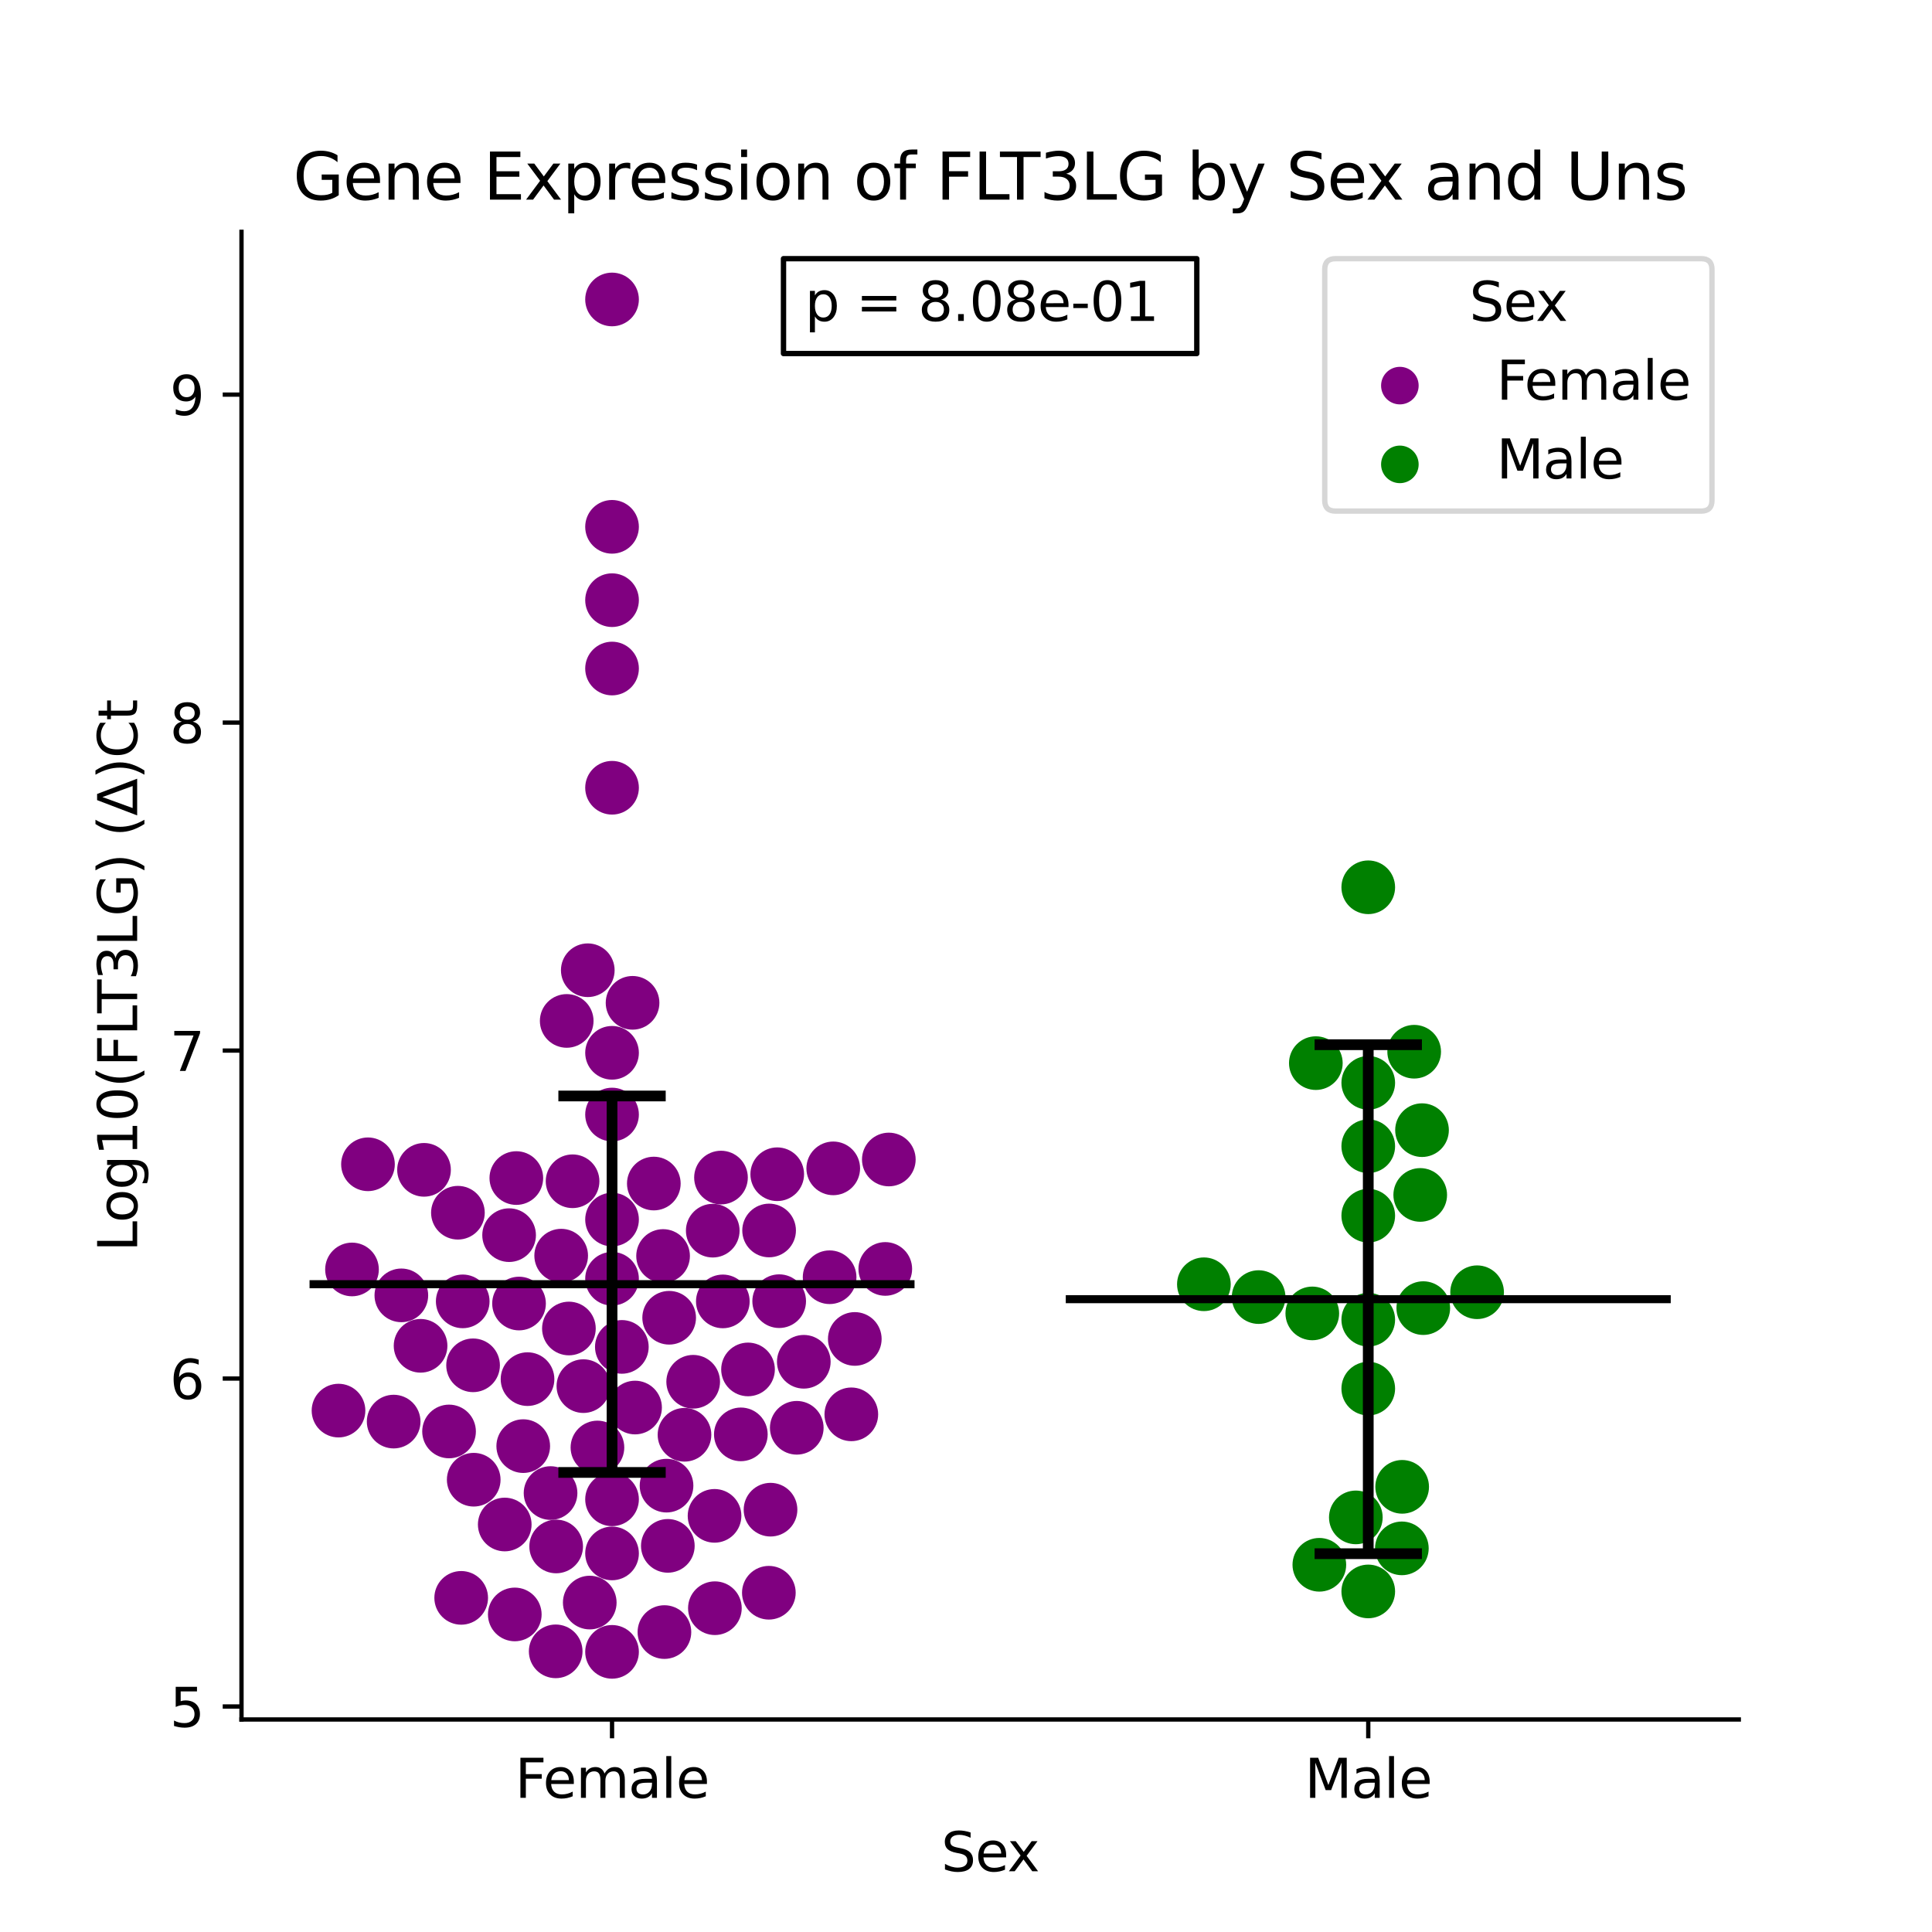 <?xml version="1.0" encoding="utf-8" standalone="no"?>
<!DOCTYPE svg PUBLIC "-//W3C//DTD SVG 1.1//EN"
  "http://www.w3.org/Graphics/SVG/1.1/DTD/svg11.dtd">
<svg xmlns:xlink="http://www.w3.org/1999/xlink" width="360pt" height="360pt" viewBox="0 0 360 360" xmlns="http://www.w3.org/2000/svg" version="1.1">
 <defs>
  <style type="text/css">*{stroke-linejoin: round; stroke-linecap: butt}</style>
 </defs>
 <g id="figure_1">
  <g id="patch_1">
   <path d="M 0 360 
L 360 360 
L 360 0 
L 0 0 
z
" style="fill: #ffffff"/>
  </g>
  <g id="axes_1">
   <g id="patch_2">
    <path d="M 45 320.4 
L 324 320.4 
L 324 43.2 
L 45 43.2 
z
" style="fill: #ffffff"/>
   </g>
   <g id="PathCollection_1">
    <defs>
     <path id="C0_0_3cf51f662d" d="M 0 5 
C 1.326 5 2.598 4.473 3.536 3.536 
C 4.473 2.598 5 1.326 5 -0 
C 5 -1.326 4.473 -2.598 3.536 -3.536 
C 2.598 -4.473 1.326 -5 0 -5 
C -1.326 -5 -2.598 -4.473 -3.536 -3.536 
C -4.473 -2.598 -5 -1.326 -5 0 
C -5 1.326 -4.473 2.598 -3.536 3.536 
C -2.598 4.473 -1.326 5 0 5 
z
"/>
    </defs>
    <g clip-path="url(#p34f234dc96)">
     <use xlink:href="#C0_0_3cf51f662d" x="103.634" y="288.16" style="fill: #800080"/>
    </g>
    <g clip-path="url(#p34f234dc96)">
     <use xlink:href="#C0_0_3cf51f662d" x="114.045" y="289.457" style="fill: #800080"/>
    </g>
    <g clip-path="url(#p34f234dc96)">
     <use xlink:href="#C0_0_3cf51f662d" x="158.631" y="263.541" style="fill: #800080"/>
    </g>
    <g clip-path="url(#p34f234dc96)">
     <use xlink:href="#C0_0_3cf51f662d" x="102.588" y="278.21" style="fill: #800080"/>
    </g>
    <g clip-path="url(#p34f234dc96)">
     <use xlink:href="#C0_0_3cf51f662d" x="143.265" y="296.784" style="fill: #800080"/>
    </g>
    <g clip-path="url(#p34f234dc96)">
     <use xlink:href="#C0_0_3cf51f662d" x="155.263" y="217.708" style="fill: #800080"/>
    </g>
    <g clip-path="url(#p34f234dc96)">
     <use xlink:href="#C0_0_3cf51f662d" x="98.297" y="256.981" style="fill: #800080"/>
    </g>
    <g clip-path="url(#p34f234dc96)">
     <use xlink:href="#C0_0_3cf51f662d" x="114.045" y="279.377" style="fill: #800080"/>
    </g>
    <g clip-path="url(#p34f234dc96)">
     <use xlink:href="#C0_0_3cf51f662d" x="149.776" y="253.747" style="fill: #800080"/>
    </g>
    <g clip-path="url(#p34f234dc96)">
     <use xlink:href="#C0_0_3cf51f662d" x="114.045" y="307.8" style="fill: #800080"/>
    </g>
    <g clip-path="url(#p34f234dc96)">
     <use xlink:href="#C0_0_3cf51f662d" x="123.805" y="304.112" style="fill: #800080"/>
    </g>
    <g clip-path="url(#p34f234dc96)">
     <use xlink:href="#C0_0_3cf51f662d" x="134.689" y="242.497" style="fill: #800080"/>
    </g>
    <g clip-path="url(#p34f234dc96)">
     <use xlink:href="#C0_0_3cf51f662d" x="165.619" y="216.055" style="fill: #800080"/>
    </g>
    <g clip-path="url(#p34f234dc96)">
     <use xlink:href="#C0_0_3cf51f662d" x="63.076" y="262.845" style="fill: #800080"/>
    </g>
    <g clip-path="url(#p34f234dc96)">
     <use xlink:href="#C0_0_3cf51f662d" x="148.466" y="266.048" style="fill: #800080"/>
    </g>
    <g clip-path="url(#p34f234dc96)">
     <use xlink:href="#C0_0_3cf51f662d" x="79.01" y="217.983" style="fill: #800080"/>
    </g>
    <g clip-path="url(#p34f234dc96)">
     <use xlink:href="#C0_0_3cf51f662d" x="114.045" y="111.834" style="fill: #800080"/>
    </g>
    <g clip-path="url(#p34f234dc96)">
     <use xlink:href="#C0_0_3cf51f662d" x="114.045" y="55.8" style="fill: #800080"/>
    </g>
    <g clip-path="url(#p34f234dc96)">
     <use xlink:href="#C0_0_3cf51f662d" x="124.441" y="288.05" style="fill: #800080"/>
    </g>
    <g clip-path="url(#p34f234dc96)">
     <use xlink:href="#C0_0_3cf51f662d" x="134.346" y="219.423" style="fill: #800080"/>
    </g>
    <g clip-path="url(#p34f234dc96)">
     <use xlink:href="#C0_0_3cf51f662d" x="123.555" y="234.037" style="fill: #800080"/>
    </g>
    <g clip-path="url(#p34f234dc96)">
     <use xlink:href="#C0_0_3cf51f662d" x="138.045" y="267.274" style="fill: #800080"/>
    </g>
    <g clip-path="url(#p34f234dc96)">
     <use xlink:href="#C0_0_3cf51f662d" x="83.674" y="266.732" style="fill: #800080"/>
    </g>
    <g clip-path="url(#p34f234dc96)">
     <use xlink:href="#C0_0_3cf51f662d" x="94.052" y="284.07" style="fill: #800080"/>
    </g>
    <g clip-path="url(#p34f234dc96)">
     <use xlink:href="#C0_0_3cf51f662d" x="96.714" y="242.895" style="fill: #800080"/>
    </g>
    <g clip-path="url(#p34f234dc96)">
     <use xlink:href="#C0_0_3cf51f662d" x="129.164" y="257.47" style="fill: #800080"/>
    </g>
    <g clip-path="url(#p34f234dc96)">
     <use xlink:href="#C0_0_3cf51f662d" x="111.324" y="269.719" style="fill: #800080"/>
    </g>
    <g clip-path="url(#p34f234dc96)">
     <use xlink:href="#C0_0_3cf51f662d" x="143.576" y="281.307" style="fill: #800080"/>
    </g>
    <g clip-path="url(#p34f234dc96)">
     <use xlink:href="#C0_0_3cf51f662d" x="78.368" y="250.772" style="fill: #800080"/>
    </g>
    <g clip-path="url(#p34f234dc96)">
     <use xlink:href="#C0_0_3cf51f662d" x="114.045" y="146.787" style="fill: #800080"/>
    </g>
    <g clip-path="url(#p34f234dc96)">
     <use xlink:href="#C0_0_3cf51f662d" x="104.567" y="233.973" style="fill: #800080"/>
    </g>
    <g clip-path="url(#p34f234dc96)">
     <use xlink:href="#C0_0_3cf51f662d" x="114.045" y="124.571" style="fill: #800080"/>
    </g>
    <g clip-path="url(#p34f234dc96)">
     <use xlink:href="#C0_0_3cf51f662d" x="124.689" y="245.545" style="fill: #800080"/>
    </g>
    <g clip-path="url(#p34f234dc96)">
     <use xlink:href="#C0_0_3cf51f662d" x="85.936" y="297.739" style="fill: #800080"/>
    </g>
    <g clip-path="url(#p34f234dc96)">
     <use xlink:href="#C0_0_3cf51f662d" x="132.811" y="229.316" style="fill: #800080"/>
    </g>
    <g clip-path="url(#p34f234dc96)">
     <use xlink:href="#C0_0_3cf51f662d" x="114.045" y="98.167" style="fill: #800080"/>
    </g>
    <g clip-path="url(#p34f234dc96)">
     <use xlink:href="#C0_0_3cf51f662d" x="114.045" y="207.68" style="fill: #800080"/>
    </g>
    <g clip-path="url(#p34f234dc96)">
     <use xlink:href="#C0_0_3cf51f662d" x="109.525" y="180.79" style="fill: #800080"/>
    </g>
    <g clip-path="url(#p34f234dc96)">
     <use xlink:href="#C0_0_3cf51f662d" x="73.353" y="264.893" style="fill: #800080"/>
    </g>
    <g clip-path="url(#p34f234dc96)">
     <use xlink:href="#C0_0_3cf51f662d" x="74.785" y="241.372" style="fill: #800080"/>
    </g>
    <g clip-path="url(#p34f234dc96)">
     <use xlink:href="#C0_0_3cf51f662d" x="154.587" y="237.994" style="fill: #800080"/>
    </g>
    <g clip-path="url(#p34f234dc96)">
     <use xlink:href="#C0_0_3cf51f662d" x="159.279" y="249.493" style="fill: #800080"/>
    </g>
    <g clip-path="url(#p34f234dc96)">
     <use xlink:href="#C0_0_3cf51f662d" x="164.96" y="236.448" style="fill: #800080"/>
    </g>
    <g clip-path="url(#p34f234dc96)">
     <use xlink:href="#C0_0_3cf51f662d" x="133.145" y="282.457" style="fill: #800080"/>
    </g>
    <g clip-path="url(#p34f234dc96)">
     <use xlink:href="#C0_0_3cf51f662d" x="108.707" y="258.285" style="fill: #800080"/>
    </g>
    <g clip-path="url(#p34f234dc96)">
     <use xlink:href="#C0_0_3cf51f662d" x="133.21" y="299.665" style="fill: #800080"/>
    </g>
    <g clip-path="url(#p34f234dc96)">
     <use xlink:href="#C0_0_3cf51f662d" x="114.045" y="238.276" style="fill: #800080"/>
    </g>
    <g clip-path="url(#p34f234dc96)">
     <use xlink:href="#C0_0_3cf51f662d" x="96.21" y="219.515" style="fill: #800080"/>
    </g>
    <g clip-path="url(#p34f234dc96)">
     <use xlink:href="#C0_0_3cf51f662d" x="94.864" y="230.153" style="fill: #800080"/>
    </g>
    <g clip-path="url(#p34f234dc96)">
     <use xlink:href="#C0_0_3cf51f662d" x="114.045" y="196.176" style="fill: #800080"/>
    </g>
    <g clip-path="url(#p34f234dc96)">
     <use xlink:href="#C0_0_3cf51f662d" x="103.546" y="307.704" style="fill: #800080"/>
    </g>
    <g clip-path="url(#p34f234dc96)">
     <use xlink:href="#C0_0_3cf51f662d" x="127.546" y="267.351" style="fill: #800080"/>
    </g>
    <g clip-path="url(#p34f234dc96)">
     <use xlink:href="#C0_0_3cf51f662d" x="88.271" y="275.722" style="fill: #800080"/>
    </g>
    <g clip-path="url(#p34f234dc96)">
     <use xlink:href="#C0_0_3cf51f662d" x="115.872" y="250.975" style="fill: #800080"/>
    </g>
    <g clip-path="url(#p34f234dc96)">
     <use xlink:href="#C0_0_3cf51f662d" x="105.598" y="190.236" style="fill: #800080"/>
    </g>
    <g clip-path="url(#p34f234dc96)">
     <use xlink:href="#C0_0_3cf51f662d" x="143.311" y="229.281" style="fill: #800080"/>
    </g>
    <g clip-path="url(#p34f234dc96)">
     <use xlink:href="#C0_0_3cf51f662d" x="145.189" y="242.455" style="fill: #800080"/>
    </g>
    <g clip-path="url(#p34f234dc96)">
     <use xlink:href="#C0_0_3cf51f662d" x="121.83" y="220.537" style="fill: #800080"/>
    </g>
    <g clip-path="url(#p34f234dc96)">
     <use xlink:href="#C0_0_3cf51f662d" x="144.826" y="218.801" style="fill: #800080"/>
    </g>
    <g clip-path="url(#p34f234dc96)">
     <use xlink:href="#C0_0_3cf51f662d" x="106.692" y="220.11" style="fill: #800080"/>
    </g>
    <g clip-path="url(#p34f234dc96)">
     <use xlink:href="#C0_0_3cf51f662d" x="114.045" y="227.248" style="fill: #800080"/>
    </g>
    <g clip-path="url(#p34f234dc96)">
     <use xlink:href="#C0_0_3cf51f662d" x="65.59" y="236.544" style="fill: #800080"/>
    </g>
    <g clip-path="url(#p34f234dc96)">
     <use xlink:href="#C0_0_3cf51f662d" x="68.567" y="216.95" style="fill: #800080"/>
    </g>
    <g clip-path="url(#p34f234dc96)">
     <use xlink:href="#C0_0_3cf51f662d" x="106.008" y="247.547" style="fill: #800080"/>
    </g>
    <g clip-path="url(#p34f234dc96)">
     <use xlink:href="#C0_0_3cf51f662d" x="117.868" y="186.862" style="fill: #800080"/>
    </g>
    <g clip-path="url(#p34f234dc96)">
     <use xlink:href="#C0_0_3cf51f662d" x="139.383" y="255.173" style="fill: #800080"/>
    </g>
    <g clip-path="url(#p34f234dc96)">
     <use xlink:href="#C0_0_3cf51f662d" x="97.497" y="269.464" style="fill: #800080"/>
    </g>
    <g clip-path="url(#p34f234dc96)">
     <use xlink:href="#C0_0_3cf51f662d" x="85.325" y="225.973" style="fill: #800080"/>
    </g>
    <g clip-path="url(#p34f234dc96)">
     <use xlink:href="#C0_0_3cf51f662d" x="109.893" y="298.615" style="fill: #800080"/>
    </g>
    <g clip-path="url(#p34f234dc96)">
     <use xlink:href="#C0_0_3cf51f662d" x="124.199" y="276.829" style="fill: #800080"/>
    </g>
    <g clip-path="url(#p34f234dc96)">
     <use xlink:href="#C0_0_3cf51f662d" x="86.222" y="242.491" style="fill: #800080"/>
    </g>
    <g clip-path="url(#p34f234dc96)">
     <use xlink:href="#C0_0_3cf51f662d" x="95.923" y="300.827" style="fill: #800080"/>
    </g>
    <g clip-path="url(#p34f234dc96)">
     <use xlink:href="#C0_0_3cf51f662d" x="118.335" y="262.275" style="fill: #800080"/>
    </g>
    <g clip-path="url(#p34f234dc96)">
     <use xlink:href="#C0_0_3cf51f662d" x="88.151" y="254.405" style="fill: #800080"/>
    </g>
   </g>
   <g id="PathCollection_2">
    <defs>
     <path id="C1_0_55d6340517" d="M 0 5 
C 1.326 5 2.598 4.473 3.536 3.536 
C 4.473 2.598 5 1.326 5 -0 
C 5 -1.326 4.473 -2.598 3.536 -3.536 
C 2.598 -4.473 1.326 -5 0 -5 
C -1.326 -5 -2.598 -4.473 -3.536 -3.536 
C -4.473 -2.598 -5 -1.326 -5 0 
C -5 1.326 -4.473 2.598 -3.536 3.536 
C -2.598 4.473 -1.326 5 0 5 
z
"/>
    </defs>
    <g clip-path="url(#p34f234dc96)">
     <use xlink:href="#C1_0_55d6340517" x="252.64" y="282.744" style="fill: #008000"/>
    </g>
    <g clip-path="url(#p34f234dc96)">
     <use xlink:href="#C1_0_55d6340517" x="254.955" y="245.908" style="fill: #008000"/>
    </g>
    <g clip-path="url(#p34f234dc96)">
     <use xlink:href="#C1_0_55d6340517" x="245.84" y="291.576" style="fill: #008000"/>
    </g>
    <g clip-path="url(#p34f234dc96)">
     <use xlink:href="#C1_0_55d6340517" x="224.328" y="239.305" style="fill: #008000"/>
    </g>
    <g clip-path="url(#p34f234dc96)">
     <use xlink:href="#C1_0_55d6340517" x="261.272" y="277.05" style="fill: #008000"/>
    </g>
    <g clip-path="url(#p34f234dc96)">
     <use xlink:href="#C1_0_55d6340517" x="254.955" y="213.583" style="fill: #008000"/>
    </g>
    <g clip-path="url(#p34f234dc96)">
     <use xlink:href="#C1_0_55d6340517" x="254.955" y="296.541" style="fill: #008000"/>
    </g>
    <g clip-path="url(#p34f234dc96)">
     <use xlink:href="#C1_0_55d6340517" x="275.237" y="240.79" style="fill: #008000"/>
    </g>
    <g clip-path="url(#p34f234dc96)">
     <use xlink:href="#C1_0_55d6340517" x="245.188" y="198.099" style="fill: #008000"/>
    </g>
    <g clip-path="url(#p34f234dc96)">
     <use xlink:href="#C1_0_55d6340517" x="264.973" y="210.588" style="fill: #008000"/>
    </g>
    <g clip-path="url(#p34f234dc96)">
     <use xlink:href="#C1_0_55d6340517" x="264.638" y="222.658" style="fill: #008000"/>
    </g>
    <g clip-path="url(#p34f234dc96)">
     <use xlink:href="#C1_0_55d6340517" x="254.955" y="201.769" style="fill: #008000"/>
    </g>
    <g clip-path="url(#p34f234dc96)">
     <use xlink:href="#C1_0_55d6340517" x="244.527" y="244.735" style="fill: #008000"/>
    </g>
    <g clip-path="url(#p34f234dc96)">
     <use xlink:href="#C1_0_55d6340517" x="263.511" y="195.973" style="fill: #008000"/>
    </g>
    <g clip-path="url(#p34f234dc96)">
     <use xlink:href="#C1_0_55d6340517" x="261.216" y="288.514" style="fill: #008000"/>
    </g>
    <g clip-path="url(#p34f234dc96)">
     <use xlink:href="#C1_0_55d6340517" x="254.955" y="226.523" style="fill: #008000"/>
    </g>
    <g clip-path="url(#p34f234dc96)">
     <use xlink:href="#C1_0_55d6340517" x="265.207" y="243.749" style="fill: #008000"/>
    </g>
    <g clip-path="url(#p34f234dc96)">
     <use xlink:href="#C1_0_55d6340517" x="234.524" y="241.694" style="fill: #008000"/>
    </g>
    <g clip-path="url(#p34f234dc96)">
     <use xlink:href="#C1_0_55d6340517" x="254.955" y="258.746" style="fill: #008000"/>
    </g>
    <g clip-path="url(#p34f234dc96)">
     <use xlink:href="#C1_0_55d6340517" x="254.955" y="165.332" style="fill: #008000"/>
    </g>
   </g>
   <g id="PathCollection_3"/>
   <g id="PathCollection_4"/>
   <g id="matplotlib.axis_1">
    <g id="xtick_1">
     <g id="line2d_1">
      <defs>
       <path id="m390ee6742e" d="M 0 0 
L 0 3.5 
" style="stroke: #000000; stroke-width: 0.8"/>
      </defs>
      <g>
       <use xlink:href="#m390ee6742e" x="114.045" y="320.4" style="stroke: #000000; stroke-width: 0.8"/>
      </g>
     </g>
     <g id="text_1">
      <!-- Female -->
      <g transform="translate(95.968 334.998) scale(0.1 -0.1)">
       <defs>
        <path id="DejaVuSans-46" d="M 628 4666 
L 3309 4666 
L 3309 4134 
L 1259 4134 
L 1259 2759 
L 3109 2759 
L 3109 2228 
L 1259 2228 
L 1259 0 
L 628 0 
L 628 4666 
z
" transform="scale(0.016)"/>
        <path id="DejaVuSans-65" d="M 3597 1894 
L 3597 1613 
L 953 1613 
Q 991 1019 1311 708 
Q 1631 397 2203 397 
Q 2534 397 2845 478 
Q 3156 559 3463 722 
L 3463 178 
Q 3153 47 2828 -22 
Q 2503 -91 2169 -91 
Q 1331 -91 842 396 
Q 353 884 353 1716 
Q 353 2575 817 3079 
Q 1281 3584 2069 3584 
Q 2775 3584 3186 3129 
Q 3597 2675 3597 1894 
z
M 3022 2063 
Q 3016 2534 2758 2815 
Q 2500 3097 2075 3097 
Q 1594 3097 1305 2825 
Q 1016 2553 972 2059 
L 3022 2063 
z
" transform="scale(0.016)"/>
        <path id="DejaVuSans-6d" d="M 3328 2828 
Q 3544 3216 3844 3400 
Q 4144 3584 4550 3584 
Q 5097 3584 5394 3201 
Q 5691 2819 5691 2113 
L 5691 0 
L 5113 0 
L 5113 2094 
Q 5113 2597 4934 2840 
Q 4756 3084 4391 3084 
Q 3944 3084 3684 2787 
Q 3425 2491 3425 1978 
L 3425 0 
L 2847 0 
L 2847 2094 
Q 2847 2600 2669 2842 
Q 2491 3084 2119 3084 
Q 1678 3084 1418 2786 
Q 1159 2488 1159 1978 
L 1159 0 
L 581 0 
L 581 3500 
L 1159 3500 
L 1159 2956 
Q 1356 3278 1631 3431 
Q 1906 3584 2284 3584 
Q 2666 3584 2933 3390 
Q 3200 3197 3328 2828 
z
" transform="scale(0.016)"/>
        <path id="DejaVuSans-61" d="M 2194 1759 
Q 1497 1759 1228 1600 
Q 959 1441 959 1056 
Q 959 750 1161 570 
Q 1363 391 1709 391 
Q 2188 391 2477 730 
Q 2766 1069 2766 1631 
L 2766 1759 
L 2194 1759 
z
M 3341 1997 
L 3341 0 
L 2766 0 
L 2766 531 
Q 2569 213 2275 61 
Q 1981 -91 1556 -91 
Q 1019 -91 701 211 
Q 384 513 384 1019 
Q 384 1609 779 1909 
Q 1175 2209 1959 2209 
L 2766 2209 
L 2766 2266 
Q 2766 2663 2505 2880 
Q 2244 3097 1772 3097 
Q 1472 3097 1187 3025 
Q 903 2953 641 2809 
L 641 3341 
Q 956 3463 1253 3523 
Q 1550 3584 1831 3584 
Q 2591 3584 2966 3190 
Q 3341 2797 3341 1997 
z
" transform="scale(0.016)"/>
        <path id="DejaVuSans-6c" d="M 603 4863 
L 1178 4863 
L 1178 0 
L 603 0 
L 603 4863 
z
" transform="scale(0.016)"/>
       </defs>
       <use xlink:href="#DejaVuSans-46"/>
       <use xlink:href="#DejaVuSans-65" x="52.02"/>
       <use xlink:href="#DejaVuSans-6d" x="113.543"/>
       <use xlink:href="#DejaVuSans-61" x="210.955"/>
       <use xlink:href="#DejaVuSans-6c" x="272.234"/>
       <use xlink:href="#DejaVuSans-65" x="300.018"/>
      </g>
     </g>
    </g>
    <g id="xtick_2">
     <g id="line2d_2">
      <g>
       <use xlink:href="#m390ee6742e" x="254.955" y="320.4" style="stroke: #000000; stroke-width: 0.8"/>
      </g>
     </g>
     <g id="text_2">
      <!-- Male -->
      <g transform="translate(243.111 334.998) scale(0.1 -0.1)">
       <defs>
        <path id="DejaVuSans-4d" d="M 628 4666 
L 1569 4666 
L 2759 1491 
L 3956 4666 
L 4897 4666 
L 4897 0 
L 4281 0 
L 4281 4097 
L 3078 897 
L 2444 897 
L 1241 4097 
L 1241 0 
L 628 0 
L 628 4666 
z
" transform="scale(0.016)"/>
       </defs>
       <use xlink:href="#DejaVuSans-4d"/>
       <use xlink:href="#DejaVuSans-61" x="86.279"/>
       <use xlink:href="#DejaVuSans-6c" x="147.559"/>
       <use xlink:href="#DejaVuSans-65" x="175.342"/>
      </g>
     </g>
    </g>
    <g id="text_3">
     <!-- Sex -->
     <g transform="translate(175.377 348.677) scale(0.1 -0.1)">
      <defs>
       <path id="DejaVuSans-53" d="M 3425 4513 
L 3425 3897 
Q 3066 4069 2747 4153 
Q 2428 4238 2131 4238 
Q 1616 4238 1336 4038 
Q 1056 3838 1056 3469 
Q 1056 3159 1242 3001 
Q 1428 2844 1947 2747 
L 2328 2669 
Q 3034 2534 3370 2195 
Q 3706 1856 3706 1288 
Q 3706 609 3251 259 
Q 2797 -91 1919 -91 
Q 1588 -91 1214 -16 
Q 841 59 441 206 
L 441 856 
Q 825 641 1194 531 
Q 1563 422 1919 422 
Q 2459 422 2753 634 
Q 3047 847 3047 1241 
Q 3047 1584 2836 1778 
Q 2625 1972 2144 2069 
L 1759 2144 
Q 1053 2284 737 2584 
Q 422 2884 422 3419 
Q 422 4038 858 4394 
Q 1294 4750 2059 4750 
Q 2388 4750 2728 4690 
Q 3069 4631 3425 4513 
z
" transform="scale(0.016)"/>
       <path id="DejaVuSans-78" d="M 3513 3500 
L 2247 1797 
L 3578 0 
L 2900 0 
L 1881 1375 
L 863 0 
L 184 0 
L 1544 1831 
L 300 3500 
L 978 3500 
L 1906 2253 
L 2834 3500 
L 3513 3500 
z
" transform="scale(0.016)"/>
      </defs>
      <use xlink:href="#DejaVuSans-53"/>
      <use xlink:href="#DejaVuSans-65" x="63.477"/>
      <use xlink:href="#DejaVuSans-78" x="123.25"/>
     </g>
    </g>
   </g>
   <g id="matplotlib.axis_2">
    <g id="ytick_1">
     <g id="line2d_3">
      <defs>
       <path id="mc44acd600d" d="M 0 0 
L -3.5 0 
" style="stroke: #000000; stroke-width: 0.8"/>
      </defs>
      <g>
       <use xlink:href="#mc44acd600d" x="45" y="317.982" style="stroke: #000000; stroke-width: 0.8"/>
      </g>
     </g>
     <g id="text_4">
      <!-- 5 -->
      <g transform="translate(31.637 321.781) scale(0.1 -0.1)">
       <defs>
        <path id="DejaVuSans-35" d="M 691 4666 
L 3169 4666 
L 3169 4134 
L 1269 4134 
L 1269 2991 
Q 1406 3038 1543 3061 
Q 1681 3084 1819 3084 
Q 2600 3084 3056 2656 
Q 3513 2228 3513 1497 
Q 3513 744 3044 326 
Q 2575 -91 1722 -91 
Q 1428 -91 1123 -41 
Q 819 9 494 109 
L 494 744 
Q 775 591 1075 516 
Q 1375 441 1709 441 
Q 2250 441 2565 725 
Q 2881 1009 2881 1497 
Q 2881 1984 2565 2268 
Q 2250 2553 1709 2553 
Q 1456 2553 1204 2497 
Q 953 2441 691 2322 
L 691 4666 
z
" transform="scale(0.016)"/>
       </defs>
       <use xlink:href="#DejaVuSans-35"/>
      </g>
     </g>
    </g>
    <g id="ytick_2">
     <g id="line2d_4">
      <g>
       <use xlink:href="#mc44acd600d" x="45" y="256.87" style="stroke: #000000; stroke-width: 0.8"/>
      </g>
     </g>
     <g id="text_5">
      <!-- 6 -->
      <g transform="translate(31.637 260.669) scale(0.1 -0.1)">
       <defs>
        <path id="DejaVuSans-36" d="M 2113 2584 
Q 1688 2584 1439 2293 
Q 1191 2003 1191 1497 
Q 1191 994 1439 701 
Q 1688 409 2113 409 
Q 2538 409 2786 701 
Q 3034 994 3034 1497 
Q 3034 2003 2786 2293 
Q 2538 2584 2113 2584 
z
M 3366 4563 
L 3366 3988 
Q 3128 4100 2886 4159 
Q 2644 4219 2406 4219 
Q 1781 4219 1451 3797 
Q 1122 3375 1075 2522 
Q 1259 2794 1537 2939 
Q 1816 3084 2150 3084 
Q 2853 3084 3261 2657 
Q 3669 2231 3669 1497 
Q 3669 778 3244 343 
Q 2819 -91 2113 -91 
Q 1303 -91 875 529 
Q 447 1150 447 2328 
Q 447 3434 972 4092 
Q 1497 4750 2381 4750 
Q 2619 4750 2861 4703 
Q 3103 4656 3366 4563 
z
" transform="scale(0.016)"/>
       </defs>
       <use xlink:href="#DejaVuSans-36"/>
      </g>
     </g>
    </g>
    <g id="ytick_3">
     <g id="line2d_5">
      <g>
       <use xlink:href="#mc44acd600d" x="45" y="195.758" style="stroke: #000000; stroke-width: 0.8"/>
      </g>
     </g>
     <g id="text_6">
      <!-- 7 -->
      <g transform="translate(31.637 199.557) scale(0.1 -0.1)">
       <defs>
        <path id="DejaVuSans-37" d="M 525 4666 
L 3525 4666 
L 3525 4397 
L 1831 0 
L 1172 0 
L 2766 4134 
L 525 4134 
L 525 4666 
z
" transform="scale(0.016)"/>
       </defs>
       <use xlink:href="#DejaVuSans-37"/>
      </g>
     </g>
    </g>
    <g id="ytick_4">
     <g id="line2d_6">
      <g>
       <use xlink:href="#mc44acd600d" x="45" y="134.645" style="stroke: #000000; stroke-width: 0.8"/>
      </g>
     </g>
     <g id="text_7">
      <!-- 8 -->
      <g transform="translate(31.637 138.445) scale(0.1 -0.1)">
       <defs>
        <path id="DejaVuSans-38" d="M 2034 2216 
Q 1584 2216 1326 1975 
Q 1069 1734 1069 1313 
Q 1069 891 1326 650 
Q 1584 409 2034 409 
Q 2484 409 2743 651 
Q 3003 894 3003 1313 
Q 3003 1734 2745 1975 
Q 2488 2216 2034 2216 
z
M 1403 2484 
Q 997 2584 770 2862 
Q 544 3141 544 3541 
Q 544 4100 942 4425 
Q 1341 4750 2034 4750 
Q 2731 4750 3128 4425 
Q 3525 4100 3525 3541 
Q 3525 3141 3298 2862 
Q 3072 2584 2669 2484 
Q 3125 2378 3379 2068 
Q 3634 1759 3634 1313 
Q 3634 634 3220 271 
Q 2806 -91 2034 -91 
Q 1263 -91 848 271 
Q 434 634 434 1313 
Q 434 1759 690 2068 
Q 947 2378 1403 2484 
z
M 1172 3481 
Q 1172 3119 1398 2916 
Q 1625 2713 2034 2713 
Q 2441 2713 2670 2916 
Q 2900 3119 2900 3481 
Q 2900 3844 2670 4047 
Q 2441 4250 2034 4250 
Q 1625 4250 1398 4047 
Q 1172 3844 1172 3481 
z
" transform="scale(0.016)"/>
       </defs>
       <use xlink:href="#DejaVuSans-38"/>
      </g>
     </g>
    </g>
    <g id="ytick_5">
     <g id="line2d_7">
      <g>
       <use xlink:href="#mc44acd600d" x="45" y="73.533" style="stroke: #000000; stroke-width: 0.8"/>
      </g>
     </g>
     <g id="text_8">
      <!-- 9 -->
      <g transform="translate(31.637 77.333) scale(0.1 -0.1)">
       <defs>
        <path id="DejaVuSans-39" d="M 703 97 
L 703 672 
Q 941 559 1184 500 
Q 1428 441 1663 441 
Q 2288 441 2617 861 
Q 2947 1281 2994 2138 
Q 2813 1869 2534 1725 
Q 2256 1581 1919 1581 
Q 1219 1581 811 2004 
Q 403 2428 403 3163 
Q 403 3881 828 4315 
Q 1253 4750 1959 4750 
Q 2769 4750 3195 4129 
Q 3622 3509 3622 2328 
Q 3622 1225 3098 567 
Q 2575 -91 1691 -91 
Q 1453 -91 1209 -44 
Q 966 3 703 97 
z
M 1959 2075 
Q 2384 2075 2632 2365 
Q 2881 2656 2881 3163 
Q 2881 3666 2632 3958 
Q 2384 4250 1959 4250 
Q 1534 4250 1286 3958 
Q 1038 3666 1038 3163 
Q 1038 2656 1286 2365 
Q 1534 2075 1959 2075 
z
" transform="scale(0.016)"/>
       </defs>
       <use xlink:href="#DejaVuSans-39"/>
      </g>
     </g>
    </g>
    <g id="text_9">
     <!-- Log10(FLT3LG) (Δ)Ct -->
     <g transform="translate(25.558 233.228) rotate(-90) scale(0.1 -0.1)">
      <defs>
       <path id="DejaVuSans-4c" d="M 628 4666 
L 1259 4666 
L 1259 531 
L 3531 531 
L 3531 0 
L 628 0 
L 628 4666 
z
" transform="scale(0.016)"/>
       <path id="DejaVuSans-6f" d="M 1959 3097 
Q 1497 3097 1228 2736 
Q 959 2375 959 1747 
Q 959 1119 1226 758 
Q 1494 397 1959 397 
Q 2419 397 2687 759 
Q 2956 1122 2956 1747 
Q 2956 2369 2687 2733 
Q 2419 3097 1959 3097 
z
M 1959 3584 
Q 2709 3584 3137 3096 
Q 3566 2609 3566 1747 
Q 3566 888 3137 398 
Q 2709 -91 1959 -91 
Q 1206 -91 779 398 
Q 353 888 353 1747 
Q 353 2609 779 3096 
Q 1206 3584 1959 3584 
z
" transform="scale(0.016)"/>
       <path id="DejaVuSans-67" d="M 2906 1791 
Q 2906 2416 2648 2759 
Q 2391 3103 1925 3103 
Q 1463 3103 1205 2759 
Q 947 2416 947 1791 
Q 947 1169 1205 825 
Q 1463 481 1925 481 
Q 2391 481 2648 825 
Q 2906 1169 2906 1791 
z
M 3481 434 
Q 3481 -459 3084 -895 
Q 2688 -1331 1869 -1331 
Q 1566 -1331 1297 -1286 
Q 1028 -1241 775 -1147 
L 775 -588 
Q 1028 -725 1275 -790 
Q 1522 -856 1778 -856 
Q 2344 -856 2625 -561 
Q 2906 -266 2906 331 
L 2906 616 
Q 2728 306 2450 153 
Q 2172 0 1784 0 
Q 1141 0 747 490 
Q 353 981 353 1791 
Q 353 2603 747 3093 
Q 1141 3584 1784 3584 
Q 2172 3584 2450 3431 
Q 2728 3278 2906 2969 
L 2906 3500 
L 3481 3500 
L 3481 434 
z
" transform="scale(0.016)"/>
       <path id="DejaVuSans-31" d="M 794 531 
L 1825 531 
L 1825 4091 
L 703 3866 
L 703 4441 
L 1819 4666 
L 2450 4666 
L 2450 531 
L 3481 531 
L 3481 0 
L 794 0 
L 794 531 
z
" transform="scale(0.016)"/>
       <path id="DejaVuSans-30" d="M 2034 4250 
Q 1547 4250 1301 3770 
Q 1056 3291 1056 2328 
Q 1056 1369 1301 889 
Q 1547 409 2034 409 
Q 2525 409 2770 889 
Q 3016 1369 3016 2328 
Q 3016 3291 2770 3770 
Q 2525 4250 2034 4250 
z
M 2034 4750 
Q 2819 4750 3233 4129 
Q 3647 3509 3647 2328 
Q 3647 1150 3233 529 
Q 2819 -91 2034 -91 
Q 1250 -91 836 529 
Q 422 1150 422 2328 
Q 422 3509 836 4129 
Q 1250 4750 2034 4750 
z
" transform="scale(0.016)"/>
       <path id="DejaVuSans-28" d="M 1984 4856 
Q 1566 4138 1362 3434 
Q 1159 2731 1159 2009 
Q 1159 1288 1364 580 
Q 1569 -128 1984 -844 
L 1484 -844 
Q 1016 -109 783 600 
Q 550 1309 550 2009 
Q 550 2706 781 3412 
Q 1013 4119 1484 4856 
L 1984 4856 
z
" transform="scale(0.016)"/>
       <path id="DejaVuSans-54" d="M -19 4666 
L 3928 4666 
L 3928 4134 
L 2272 4134 
L 2272 0 
L 1638 0 
L 1638 4134 
L -19 4134 
L -19 4666 
z
" transform="scale(0.016)"/>
       <path id="DejaVuSans-33" d="M 2597 2516 
Q 3050 2419 3304 2112 
Q 3559 1806 3559 1356 
Q 3559 666 3084 287 
Q 2609 -91 1734 -91 
Q 1441 -91 1130 -33 
Q 819 25 488 141 
L 488 750 
Q 750 597 1062 519 
Q 1375 441 1716 441 
Q 2309 441 2620 675 
Q 2931 909 2931 1356 
Q 2931 1769 2642 2001 
Q 2353 2234 1838 2234 
L 1294 2234 
L 1294 2753 
L 1863 2753 
Q 2328 2753 2575 2939 
Q 2822 3125 2822 3475 
Q 2822 3834 2567 4026 
Q 2313 4219 1838 4219 
Q 1578 4219 1281 4162 
Q 984 4106 628 3988 
L 628 4550 
Q 988 4650 1302 4700 
Q 1616 4750 1894 4750 
Q 2613 4750 3031 4423 
Q 3450 4097 3450 3541 
Q 3450 3153 3228 2886 
Q 3006 2619 2597 2516 
z
" transform="scale(0.016)"/>
       <path id="DejaVuSans-47" d="M 3809 666 
L 3809 1919 
L 2778 1919 
L 2778 2438 
L 4434 2438 
L 4434 434 
Q 4069 175 3628 42 
Q 3188 -91 2688 -91 
Q 1594 -91 976 548 
Q 359 1188 359 2328 
Q 359 3472 976 4111 
Q 1594 4750 2688 4750 
Q 3144 4750 3555 4637 
Q 3966 4525 4313 4306 
L 4313 3634 
Q 3963 3931 3569 4081 
Q 3175 4231 2741 4231 
Q 1884 4231 1454 3753 
Q 1025 3275 1025 2328 
Q 1025 1384 1454 906 
Q 1884 428 2741 428 
Q 3075 428 3337 486 
Q 3600 544 3809 666 
z
" transform="scale(0.016)"/>
       <path id="DejaVuSans-29" d="M 513 4856 
L 1013 4856 
Q 1481 4119 1714 3412 
Q 1947 2706 1947 2009 
Q 1947 1309 1714 600 
Q 1481 -109 1013 -844 
L 513 -844 
Q 928 -128 1133 580 
Q 1338 1288 1338 2009 
Q 1338 2731 1133 3434 
Q 928 4138 513 4856 
z
" transform="scale(0.016)"/>
       <path id="DejaVuSans-20" transform="scale(0.016)"/>
       <path id="DejaVuSans-394" d="M 2188 4044 
L 906 525 
L 3472 525 
L 2188 4044 
z
M 50 0 
L 1831 4666 
L 2547 4666 
L 4325 0 
L 50 0 
z
" transform="scale(0.016)"/>
       <path id="DejaVuSans-43" d="M 4122 4306 
L 4122 3641 
Q 3803 3938 3442 4084 
Q 3081 4231 2675 4231 
Q 1875 4231 1450 3742 
Q 1025 3253 1025 2328 
Q 1025 1406 1450 917 
Q 1875 428 2675 428 
Q 3081 428 3442 575 
Q 3803 722 4122 1019 
L 4122 359 
Q 3791 134 3420 21 
Q 3050 -91 2638 -91 
Q 1578 -91 968 557 
Q 359 1206 359 2328 
Q 359 3453 968 4101 
Q 1578 4750 2638 4750 
Q 3056 4750 3426 4639 
Q 3797 4528 4122 4306 
z
" transform="scale(0.016)"/>
       <path id="DejaVuSans-74" d="M 1172 4494 
L 1172 3500 
L 2356 3500 
L 2356 3053 
L 1172 3053 
L 1172 1153 
Q 1172 725 1289 603 
Q 1406 481 1766 481 
L 2356 481 
L 2356 0 
L 1766 0 
Q 1100 0 847 248 
Q 594 497 594 1153 
L 594 3053 
L 172 3053 
L 172 3500 
L 594 3500 
L 594 4494 
L 1172 4494 
z
" transform="scale(0.016)"/>
      </defs>
      <use xlink:href="#DejaVuSans-4c"/>
      <use xlink:href="#DejaVuSans-6f" x="53.963"/>
      <use xlink:href="#DejaVuSans-67" x="115.145"/>
      <use xlink:href="#DejaVuSans-31" x="178.621"/>
      <use xlink:href="#DejaVuSans-30" x="242.244"/>
      <use xlink:href="#DejaVuSans-28" x="305.867"/>
      <use xlink:href="#DejaVuSans-46" x="344.881"/>
      <use xlink:href="#DejaVuSans-4c" x="402.4"/>
      <use xlink:href="#DejaVuSans-54" x="444.363"/>
      <use xlink:href="#DejaVuSans-33" x="505.447"/>
      <use xlink:href="#DejaVuSans-4c" x="569.07"/>
      <use xlink:href="#DejaVuSans-47" x="624.783"/>
      <use xlink:href="#DejaVuSans-29" x="702.273"/>
      <use xlink:href="#DejaVuSans-20" x="741.287"/>
      <use xlink:href="#DejaVuSans-28" x="773.074"/>
      <use xlink:href="#DejaVuSans-394" x="812.088"/>
      <use xlink:href="#DejaVuSans-29" x="880.496"/>
      <use xlink:href="#DejaVuSans-43" x="919.51"/>
      <use xlink:href="#DejaVuSans-74" x="989.334"/>
     </g>
    </g>
   </g>
   <g id="LineCollection_1">
    <path d="M 114.045 274.368 
L 114.045 204.22 
" clip-path="url(#p34f234dc96)" style="fill: none; stroke: #000000; stroke-width: 2"/>
   </g>
   <g id="line2d_8">
    <defs>
     <path id="m12a03f7df9" d="M 10 0 
L -10 -0 
" style="stroke: #000000; stroke-width: 2"/>
    </defs>
    <g clip-path="url(#p34f234dc96)">
     <use xlink:href="#m12a03f7df9" x="114.045" y="274.368" style="stroke: #000000; stroke-width: 2"/>
    </g>
   </g>
   <g id="line2d_9">
    <g clip-path="url(#p34f234dc96)">
     <use xlink:href="#m12a03f7df9" x="114.045" y="204.22" style="stroke: #000000; stroke-width: 2"/>
    </g>
   </g>
   <g id="LineCollection_2">
    <path d="M 254.955 289.508 
L 254.955 194.664 
" clip-path="url(#p34f234dc96)" style="fill: none; stroke: #000000; stroke-width: 2"/>
   </g>
   <g id="line2d_10">
    <g clip-path="url(#p34f234dc96)">
     <use xlink:href="#m12a03f7df9" x="254.955" y="289.508" style="stroke: #000000; stroke-width: 2"/>
    </g>
   </g>
   <g id="line2d_11">
    <g clip-path="url(#p34f234dc96)">
     <use xlink:href="#m12a03f7df9" x="254.955" y="194.664" style="stroke: #000000; stroke-width: 2"/>
    </g>
   </g>
   <g id="LineCollection_3">
    <path d="M 57.682 239.294 
L 170.409 239.294 
" clip-path="url(#p34f234dc96)" style="fill: none; stroke: #000000; stroke-width: 1.5"/>
   </g>
   <g id="LineCollection_4">
    <path d="M 198.591 242.086 
L 311.318 242.086 
" clip-path="url(#p34f234dc96)" style="fill: none; stroke: #000000; stroke-width: 1.5"/>
   </g>
   <g id="patch_3">
    <path d="M 45 320.4 
L 45 43.2 
" style="fill: none; stroke: #000000; stroke-width: 0.8; stroke-linejoin: miter; stroke-linecap: square"/>
   </g>
   <g id="patch_4">
    <path d="M 45 320.4 
L 324 320.4 
" style="fill: none; stroke: #000000; stroke-width: 0.8; stroke-linejoin: miter; stroke-linecap: square"/>
   </g>
   <g id="text_10">
    <!-- Gene Expression of FLT3LG by Sex and Uns -->
    <g transform="translate(54.608 37.2) scale(0.12 -0.12)">
     <defs>
      <path id="DejaVuSans-6e" d="M 3513 2113 
L 3513 0 
L 2938 0 
L 2938 2094 
Q 2938 2591 2744 2837 
Q 2550 3084 2163 3084 
Q 1697 3084 1428 2787 
Q 1159 2491 1159 1978 
L 1159 0 
L 581 0 
L 581 3500 
L 1159 3500 
L 1159 2956 
Q 1366 3272 1645 3428 
Q 1925 3584 2291 3584 
Q 2894 3584 3203 3211 
Q 3513 2838 3513 2113 
z
" transform="scale(0.016)"/>
      <path id="DejaVuSans-45" d="M 628 4666 
L 3578 4666 
L 3578 4134 
L 1259 4134 
L 1259 2753 
L 3481 2753 
L 3481 2222 
L 1259 2222 
L 1259 531 
L 3634 531 
L 3634 0 
L 628 0 
L 628 4666 
z
" transform="scale(0.016)"/>
      <path id="DejaVuSans-70" d="M 1159 525 
L 1159 -1331 
L 581 -1331 
L 581 3500 
L 1159 3500 
L 1159 2969 
Q 1341 3281 1617 3432 
Q 1894 3584 2278 3584 
Q 2916 3584 3314 3078 
Q 3713 2572 3713 1747 
Q 3713 922 3314 415 
Q 2916 -91 2278 -91 
Q 1894 -91 1617 61 
Q 1341 213 1159 525 
z
M 3116 1747 
Q 3116 2381 2855 2742 
Q 2594 3103 2138 3103 
Q 1681 3103 1420 2742 
Q 1159 2381 1159 1747 
Q 1159 1113 1420 752 
Q 1681 391 2138 391 
Q 2594 391 2855 752 
Q 3116 1113 3116 1747 
z
" transform="scale(0.016)"/>
      <path id="DejaVuSans-72" d="M 2631 2963 
Q 2534 3019 2420 3045 
Q 2306 3072 2169 3072 
Q 1681 3072 1420 2755 
Q 1159 2438 1159 1844 
L 1159 0 
L 581 0 
L 581 3500 
L 1159 3500 
L 1159 2956 
Q 1341 3275 1631 3429 
Q 1922 3584 2338 3584 
Q 2397 3584 2469 3576 
Q 2541 3569 2628 3553 
L 2631 2963 
z
" transform="scale(0.016)"/>
      <path id="DejaVuSans-73" d="M 2834 3397 
L 2834 2853 
Q 2591 2978 2328 3040 
Q 2066 3103 1784 3103 
Q 1356 3103 1142 2972 
Q 928 2841 928 2578 
Q 928 2378 1081 2264 
Q 1234 2150 1697 2047 
L 1894 2003 
Q 2506 1872 2764 1633 
Q 3022 1394 3022 966 
Q 3022 478 2636 193 
Q 2250 -91 1575 -91 
Q 1294 -91 989 -36 
Q 684 19 347 128 
L 347 722 
Q 666 556 975 473 
Q 1284 391 1588 391 
Q 1994 391 2212 530 
Q 2431 669 2431 922 
Q 2431 1156 2273 1281 
Q 2116 1406 1581 1522 
L 1381 1569 
Q 847 1681 609 1914 
Q 372 2147 372 2553 
Q 372 3047 722 3315 
Q 1072 3584 1716 3584 
Q 2034 3584 2315 3537 
Q 2597 3491 2834 3397 
z
" transform="scale(0.016)"/>
      <path id="DejaVuSans-69" d="M 603 3500 
L 1178 3500 
L 1178 0 
L 603 0 
L 603 3500 
z
M 603 4863 
L 1178 4863 
L 1178 4134 
L 603 4134 
L 603 4863 
z
" transform="scale(0.016)"/>
      <path id="DejaVuSans-66" d="M 2375 4863 
L 2375 4384 
L 1825 4384 
Q 1516 4384 1395 4259 
Q 1275 4134 1275 3809 
L 1275 3500 
L 2222 3500 
L 2222 3053 
L 1275 3053 
L 1275 0 
L 697 0 
L 697 3053 
L 147 3053 
L 147 3500 
L 697 3500 
L 697 3744 
Q 697 4328 969 4595 
Q 1241 4863 1831 4863 
L 2375 4863 
z
" transform="scale(0.016)"/>
      <path id="DejaVuSans-62" d="M 3116 1747 
Q 3116 2381 2855 2742 
Q 2594 3103 2138 3103 
Q 1681 3103 1420 2742 
Q 1159 2381 1159 1747 
Q 1159 1113 1420 752 
Q 1681 391 2138 391 
Q 2594 391 2855 752 
Q 3116 1113 3116 1747 
z
M 1159 2969 
Q 1341 3281 1617 3432 
Q 1894 3584 2278 3584 
Q 2916 3584 3314 3078 
Q 3713 2572 3713 1747 
Q 3713 922 3314 415 
Q 2916 -91 2278 -91 
Q 1894 -91 1617 61 
Q 1341 213 1159 525 
L 1159 0 
L 581 0 
L 581 4863 
L 1159 4863 
L 1159 2969 
z
" transform="scale(0.016)"/>
      <path id="DejaVuSans-79" d="M 2059 -325 
Q 1816 -950 1584 -1140 
Q 1353 -1331 966 -1331 
L 506 -1331 
L 506 -850 
L 844 -850 
Q 1081 -850 1212 -737 
Q 1344 -625 1503 -206 
L 1606 56 
L 191 3500 
L 800 3500 
L 1894 763 
L 2988 3500 
L 3597 3500 
L 2059 -325 
z
" transform="scale(0.016)"/>
      <path id="DejaVuSans-64" d="M 2906 2969 
L 2906 4863 
L 3481 4863 
L 3481 0 
L 2906 0 
L 2906 525 
Q 2725 213 2448 61 
Q 2172 -91 1784 -91 
Q 1150 -91 751 415 
Q 353 922 353 1747 
Q 353 2572 751 3078 
Q 1150 3584 1784 3584 
Q 2172 3584 2448 3432 
Q 2725 3281 2906 2969 
z
M 947 1747 
Q 947 1113 1208 752 
Q 1469 391 1925 391 
Q 2381 391 2643 752 
Q 2906 1113 2906 1747 
Q 2906 2381 2643 2742 
Q 2381 3103 1925 3103 
Q 1469 3103 1208 2742 
Q 947 2381 947 1747 
z
" transform="scale(0.016)"/>
      <path id="DejaVuSans-55" d="M 556 4666 
L 1191 4666 
L 1191 1831 
Q 1191 1081 1462 751 
Q 1734 422 2344 422 
Q 2950 422 3222 751 
Q 3494 1081 3494 1831 
L 3494 4666 
L 4128 4666 
L 4128 1753 
Q 4128 841 3676 375 
Q 3225 -91 2344 -91 
Q 1459 -91 1007 375 
Q 556 841 556 1753 
L 556 4666 
z
" transform="scale(0.016)"/>
     </defs>
     <use xlink:href="#DejaVuSans-47"/>
     <use xlink:href="#DejaVuSans-65" x="77.49"/>
     <use xlink:href="#DejaVuSans-6e" x="139.014"/>
     <use xlink:href="#DejaVuSans-65" x="202.393"/>
     <use xlink:href="#DejaVuSans-20" x="263.916"/>
     <use xlink:href="#DejaVuSans-45" x="295.703"/>
     <use xlink:href="#DejaVuSans-78" x="358.887"/>
     <use xlink:href="#DejaVuSans-70" x="418.066"/>
     <use xlink:href="#DejaVuSans-72" x="481.543"/>
     <use xlink:href="#DejaVuSans-65" x="520.406"/>
     <use xlink:href="#DejaVuSans-73" x="581.93"/>
     <use xlink:href="#DejaVuSans-73" x="634.029"/>
     <use xlink:href="#DejaVuSans-69" x="686.129"/>
     <use xlink:href="#DejaVuSans-6f" x="713.912"/>
     <use xlink:href="#DejaVuSans-6e" x="775.094"/>
     <use xlink:href="#DejaVuSans-20" x="838.473"/>
     <use xlink:href="#DejaVuSans-6f" x="870.26"/>
     <use xlink:href="#DejaVuSans-66" x="931.441"/>
     <use xlink:href="#DejaVuSans-20" x="966.646"/>
     <use xlink:href="#DejaVuSans-46" x="998.434"/>
     <use xlink:href="#DejaVuSans-4c" x="1055.953"/>
     <use xlink:href="#DejaVuSans-54" x="1097.916"/>
     <use xlink:href="#DejaVuSans-33" x="1159"/>
     <use xlink:href="#DejaVuSans-4c" x="1222.623"/>
     <use xlink:href="#DejaVuSans-47" x="1278.336"/>
     <use xlink:href="#DejaVuSans-20" x="1355.826"/>
     <use xlink:href="#DejaVuSans-62" x="1387.613"/>
     <use xlink:href="#DejaVuSans-79" x="1451.09"/>
     <use xlink:href="#DejaVuSans-20" x="1510.27"/>
     <use xlink:href="#DejaVuSans-53" x="1542.057"/>
     <use xlink:href="#DejaVuSans-65" x="1605.533"/>
     <use xlink:href="#DejaVuSans-78" x="1665.307"/>
     <use xlink:href="#DejaVuSans-20" x="1724.486"/>
     <use xlink:href="#DejaVuSans-61" x="1756.273"/>
     <use xlink:href="#DejaVuSans-6e" x="1817.553"/>
     <use xlink:href="#DejaVuSans-64" x="1880.932"/>
     <use xlink:href="#DejaVuSans-20" x="1944.408"/>
     <use xlink:href="#DejaVuSans-55" x="1976.195"/>
     <use xlink:href="#DejaVuSans-6e" x="2049.389"/>
     <use xlink:href="#DejaVuSans-73" x="2112.768"/>
    </g>
   </g>
   <g id="patch_5">
    <path d="M 145.993 65.878 
L 223.007 65.878 
L 223.007 48.2 
L 145.993 48.2 
z
" style="fill: #ffffff; stroke: #000000; stroke-linejoin: miter"/>
   </g>
   <g id="text_11">
    <!-- p = 8.08e-01  -->
    <g transform="translate(149.993 59.798) scale(0.1 -0.1)">
     <defs>
      <path id="DejaVuSans-3d" d="M 678 2906 
L 4684 2906 
L 4684 2381 
L 678 2381 
L 678 2906 
z
M 678 1631 
L 4684 1631 
L 4684 1100 
L 678 1100 
L 678 1631 
z
" transform="scale(0.016)"/>
      <path id="DejaVuSans-2e" d="M 684 794 
L 1344 794 
L 1344 0 
L 684 0 
L 684 794 
z
" transform="scale(0.016)"/>
      <path id="DejaVuSans-2d" d="M 313 2009 
L 1997 2009 
L 1997 1497 
L 313 1497 
L 313 2009 
z
" transform="scale(0.016)"/>
     </defs>
     <use xlink:href="#DejaVuSans-70"/>
     <use xlink:href="#DejaVuSans-20" x="63.477"/>
     <use xlink:href="#DejaVuSans-3d" x="95.264"/>
     <use xlink:href="#DejaVuSans-20" x="179.053"/>
     <use xlink:href="#DejaVuSans-38" x="210.84"/>
     <use xlink:href="#DejaVuSans-2e" x="274.463"/>
     <use xlink:href="#DejaVuSans-30" x="306.25"/>
     <use xlink:href="#DejaVuSans-38" x="369.873"/>
     <use xlink:href="#DejaVuSans-65" x="433.496"/>
     <use xlink:href="#DejaVuSans-2d" x="495.02"/>
     <use xlink:href="#DejaVuSans-30" x="531.104"/>
     <use xlink:href="#DejaVuSans-31" x="594.727"/>
     <use xlink:href="#DejaVuSans-20" x="658.35"/>
    </g>
   </g>
   <g id="legend_1">
    <g id="patch_6">
     <path d="M 248.845 95.234 
L 317 95.234 
Q 319 95.234 319 93.234 
L 319 50.2 
Q 319 48.2 317 48.2 
L 248.845 48.2 
Q 246.845 48.2 246.845 50.2 
L 246.845 93.234 
Q 246.845 95.234 248.845 95.234 
z
" style="fill: #ffffff; opacity: 0.8; stroke: #cccccc; stroke-linejoin: miter"/>
    </g>
    <g id="text_12">
     <!-- Sex -->
     <g transform="translate(273.8 59.798) scale(0.1 -0.1)">
      <use xlink:href="#DejaVuSans-53"/>
      <use xlink:href="#DejaVuSans-65" x="63.477"/>
      <use xlink:href="#DejaVuSans-78" x="123.25"/>
     </g>
    </g>
    <g id="PathCollection_5">
     <defs>
      <path id="mb4135f9468" d="M 0 3 
C 0.796 3 1.559 2.684 2.121 2.121 
C 2.684 1.559 3 0.796 3 0 
C 3 -0.796 2.684 -1.559 2.121 -2.121 
C 1.559 -2.684 0.796 -3 0 -3 
C -0.796 -3 -1.559 -2.684 -2.121 -2.121 
C -2.684 -1.559 -3 -0.796 -3 0 
C -3 0.796 -2.684 1.559 -2.121 2.121 
C -1.559 2.684 -0.796 3 0 3 
z
" style="stroke: #800080"/>
     </defs>
     <g>
      <use xlink:href="#mb4135f9468" x="260.845" y="71.852" style="fill: #800080; stroke: #800080"/>
     </g>
    </g>
    <g id="text_13">
     <!-- Female -->
     <g transform="translate(278.845 74.477) scale(0.1 -0.1)">
      <use xlink:href="#DejaVuSans-46"/>
      <use xlink:href="#DejaVuSans-65" x="52.02"/>
      <use xlink:href="#DejaVuSans-6d" x="113.543"/>
      <use xlink:href="#DejaVuSans-61" x="210.955"/>
      <use xlink:href="#DejaVuSans-6c" x="272.234"/>
      <use xlink:href="#DejaVuSans-65" x="300.018"/>
     </g>
    </g>
    <g id="PathCollection_6">
     <defs>
      <path id="m37c376d72e" d="M 0 3 
C 0.796 3 1.559 2.684 2.121 2.121 
C 2.684 1.559 3 0.796 3 0 
C 3 -0.796 2.684 -1.559 2.121 -2.121 
C 1.559 -2.684 0.796 -3 0 -3 
C -0.796 -3 -1.559 -2.684 -2.121 -2.121 
C -2.684 -1.559 -3 -0.796 -3 0 
C -3 0.796 -2.684 1.559 -2.121 2.121 
C -1.559 2.684 -0.796 3 0 3 
z
" style="stroke: #008000"/>
     </defs>
     <g>
      <use xlink:href="#m37c376d72e" x="260.845" y="86.53" style="fill: #008000; stroke: #008000"/>
     </g>
    </g>
    <g id="text_14">
     <!-- Male -->
     <g transform="translate(278.845 89.155) scale(0.1 -0.1)">
      <use xlink:href="#DejaVuSans-4d"/>
      <use xlink:href="#DejaVuSans-61" x="86.279"/>
      <use xlink:href="#DejaVuSans-6c" x="147.559"/>
      <use xlink:href="#DejaVuSans-65" x="175.342"/>
     </g>
    </g>
   </g>
  </g>
 </g>
 <defs>
  <clipPath id="p34f234dc96">
   <rect x="45" y="43.2" width="279" height="277.2"/>
  </clipPath>
 </defs>
</svg>
